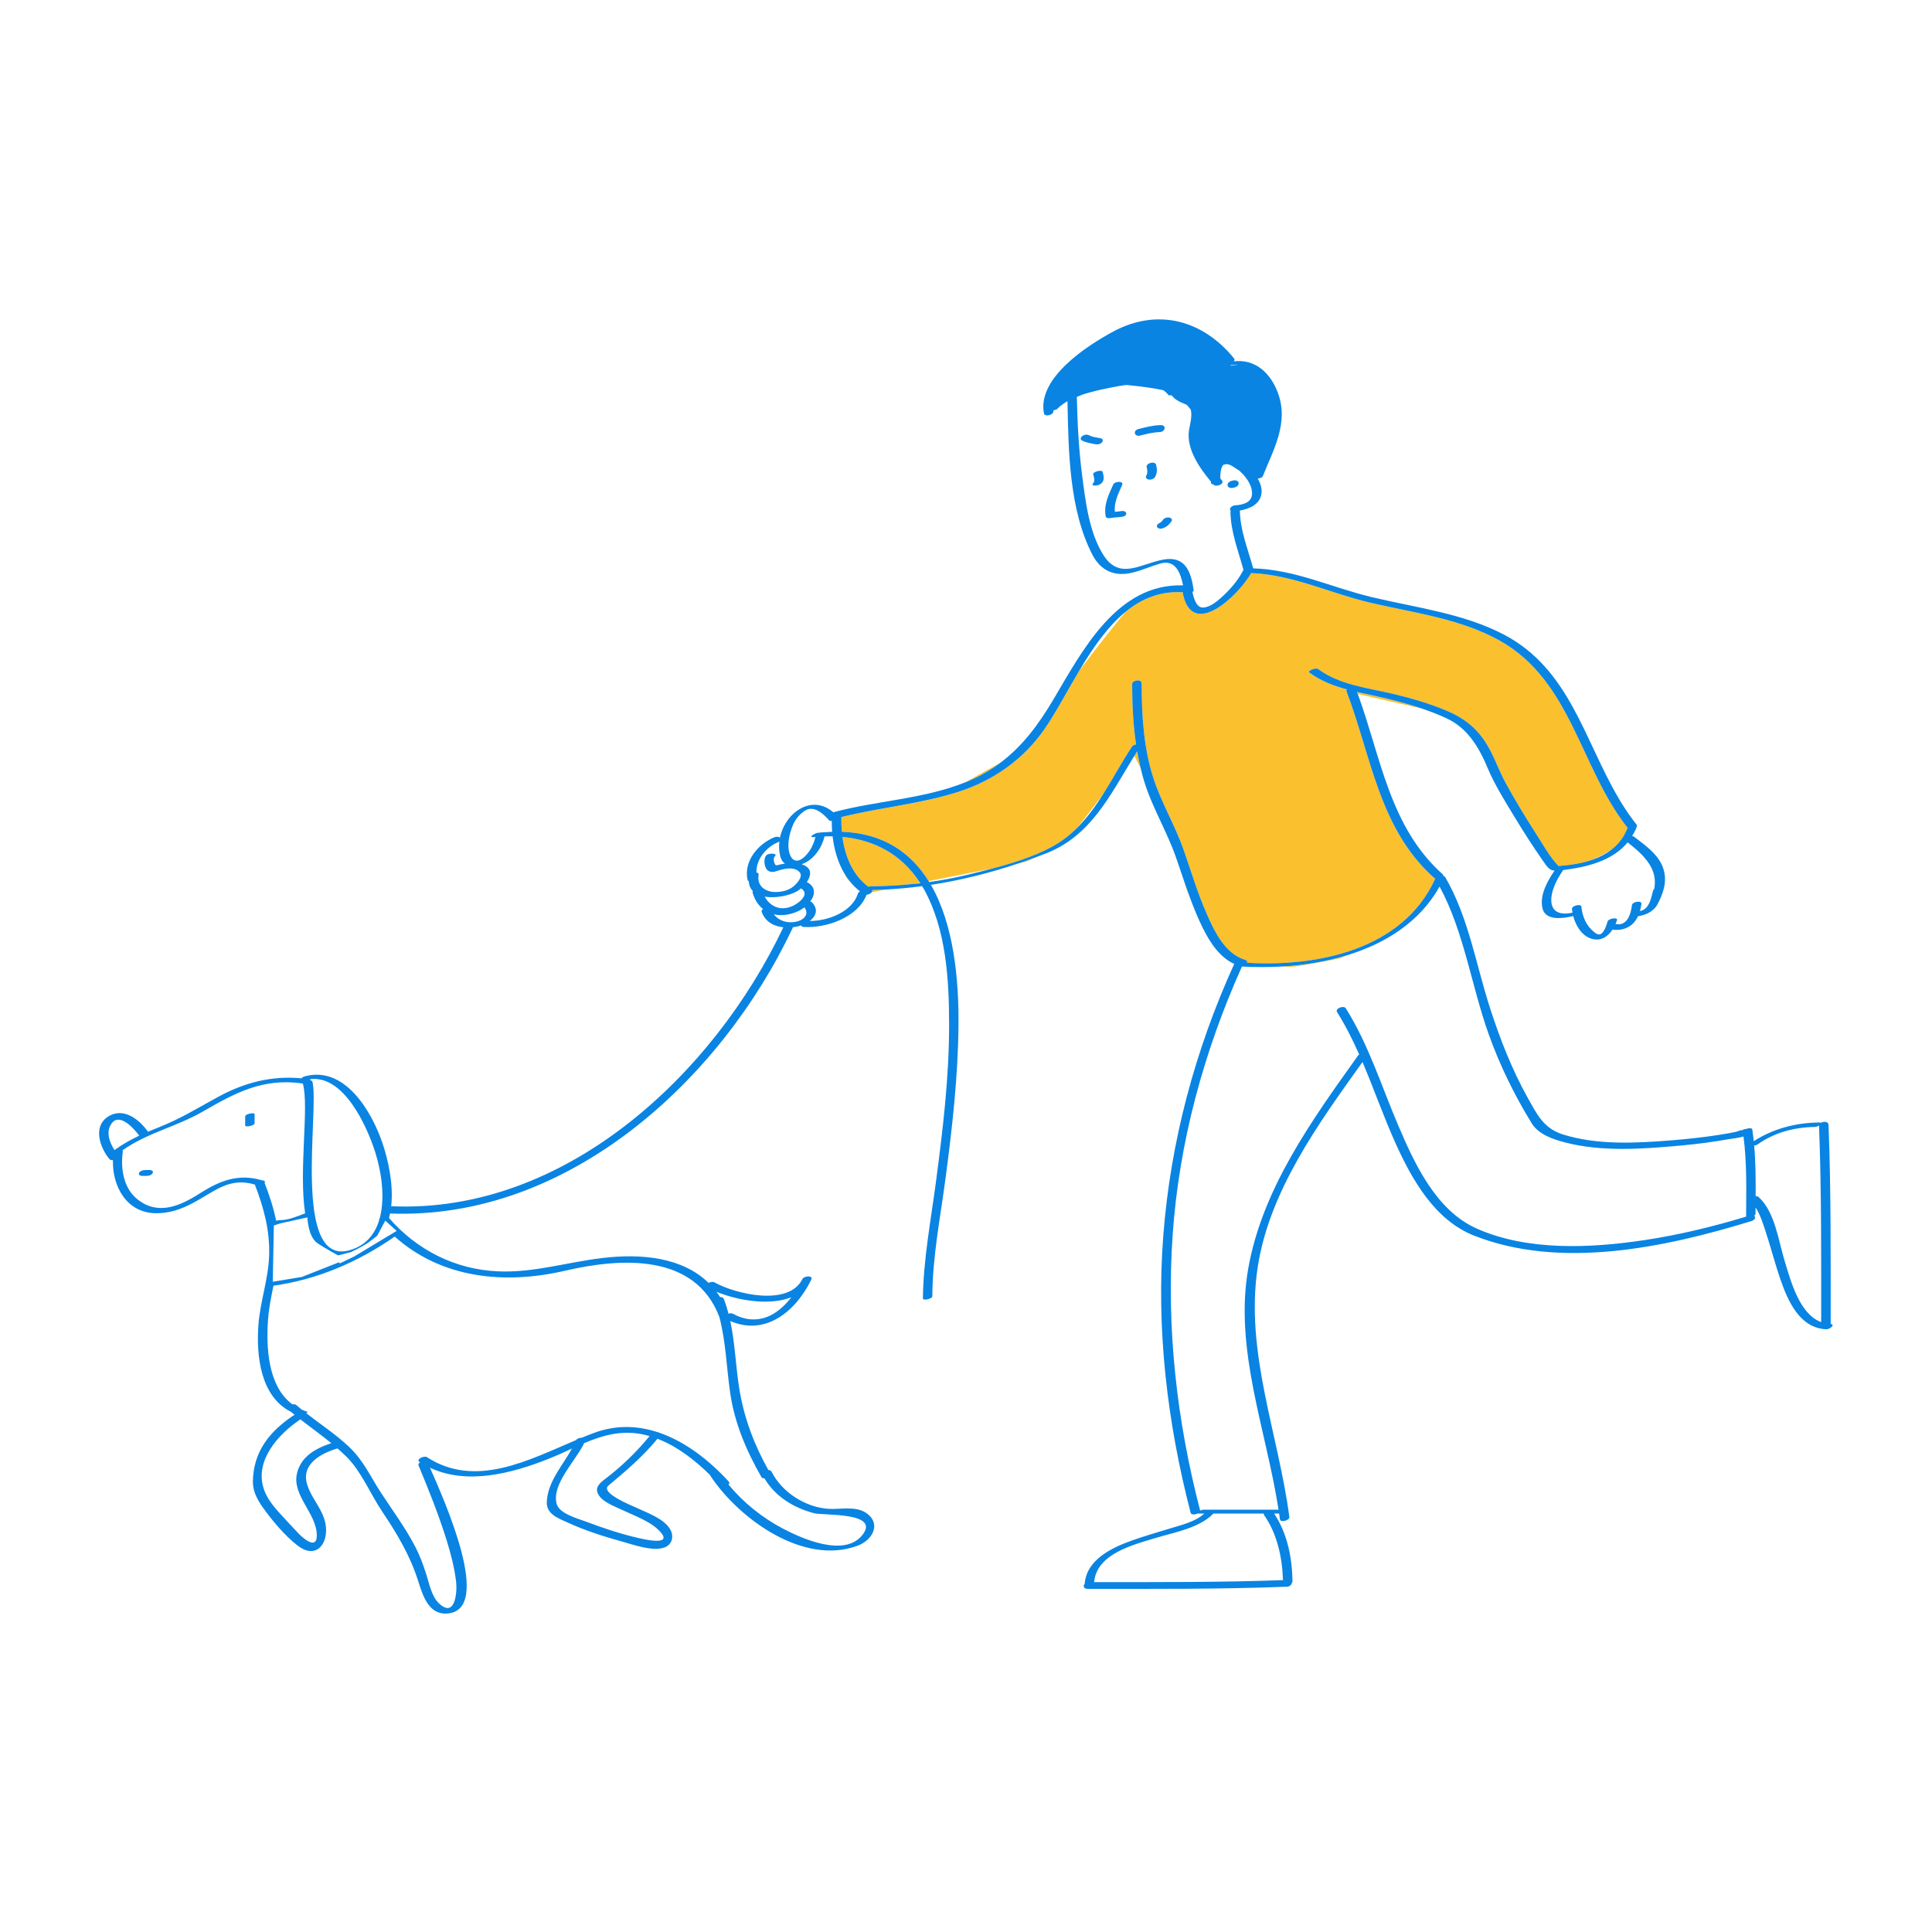 <?xml version="1.0" standalone="no"?>
<svg version="1.1" id="Layer_1" xmlns="http://www.w3.org/2000/svg" xmlns:xlink="http://www.w3.org/1999/xlink" x="0px" y="0px" width="595.28px" height="595.28px" viewBox="0 0 595.28 595.28" enable-background="new 0 0 595.28 595.28" xml:space="preserve">
<path id="color_x5F_2" fill="#FBC02D" d="M260.123,269.054c0.53,0.898,1.125,1.754,1.783,2.564
	c-0.009-0.006-0.018-0.012-0.027-0.019C261.153,271.097,260.58,270.196,260.123,269.054z M268.6,274.922l4.235-0.835
	c-1.357,0.072-2.717,0.128-4.079,0.161C268.849,274.475,268.771,274.708,268.6,274.922z M308.186,235.053
	c-3.873,2.091-7.931,4.376-10.791,6.005c0.271-0.108,0.545-0.207,0.813-0.319C301.956,239.169,305.238,237.258,308.186,235.053z
	 M349.093,233.567l0.453-0.635c0,0,0.766,1.532,1.915,3.792c-0.414-1.739-0.771-3.483-1.073-5.235
	C349.949,232.179,349.52,232.872,349.093,233.567z M259.552,257.862c0.806,5.956,3.179,11.75,8.008,15.378
	c0.278-0.096,0.524-0.16,0.665-0.161c4.533-0.031,9.063-0.286,13.57-0.759l1.678-0.331
	C277.829,263.225,269.353,258.777,259.552,257.862z M462.305,197.516c-12.1-6.871-26.575-8.654-39.945-11.772
	c-12.387-2.89-24.002-8.646-36.843-9.169c-4.095,7.088-18.126,20.46-21.052,6.376c-0.035-0.166-0.02-0.323,0.033-0.469
	c-0.07,0.006-0.141,0.011-0.211,0.007c-6.854-0.406-12.518,1.993-17.379,5.938c-3.815,4.446-9.831,12.239-14.339,18.173
	c-3.793,6.36-7.163,12.834-10.593,17.834c-6.508,9.489-15.916,16.14-26.875,19.608c-11.689,3.7-23.986,4.765-35.863,7.71
	c-0.041,1.489,0,3.012,0.137,4.539c0.106,0.004,0.213,0.001,0.319,0.006c12.733,0.554,21.045,6.57,26.419,15.173l19.876-3.919
	c6.134-1.627,12.326-3.571,17.768-6.443c3.079-1.625,5.694-3.642,8.006-5.918c2.628-3.115,5.272-6.819,7.449-9.589
	c0.172-0.219,0.349-0.441,0.526-0.664c3.105-4.902,5.87-10.126,9.12-14.999c0.179-0.269,0.656-0.455,1.173-0.564
	c-0.902-6.119-1.184-12.313-1.207-18.564c-0.005-1.252,2.924-1.725,2.93-0.24c0.037,9.722,0.574,19.571,3.534,28.904
	c2.423,7.644,6.585,14.445,9.257,21.961c2.304,6.479,4.23,13.119,6.969,19.436c2.431,5.606,5.724,12.966,12.119,14.869
	c0.638,0.189,0.738,0.544,0.556,0.899c21.833,1.33,48.052-4.021,58.007-25.855c0.015-0.032,0.039-0.062,0.063-0.092
	c-0.133-0.024-0.244-0.07-0.325-0.143c-17.035-15.129-19.378-37.446-27.093-57.638c-0.06-0.156,0.031-0.319,0.206-0.472
	c-4.136-1.121-8.142-2.632-11.608-5.204c-0.697-0.518,1.933-1.663,2.703-1.092c6.597,4.895,15.188,5.778,22.965,7.62
	c5.727,1.356,11.641,3.068,17.051,5.402c4.858,2.095,8.596,4.991,11.504,9.456c2.579,3.96,4.029,8.56,6.3,12.699
	c2.961,5.396,6.157,10.671,9.491,15.845c2.04,3.164,4.002,6.758,6.601,9.514c0.059,0.062,0.102,0.117,0.135,0.167
	c0.279-0.033,0.56-0.063,0.841-0.089c1.62-0.155,3.246-0.319,4.849-0.615c1.657-0.306,3.28-0.716,4.827-1.261
	c2.24-0.99,4.193-2.079,5.759-3.059c2.079-1.609,3.779-3.701,4.884-6.431c0.037-0.092,0.106-0.176,0.19-0.255
	C486.873,236.708,484.292,210.005,462.305,197.516z M315.879,265.6c0,0,1.692-0.678,3.883-1.69
	c-1.915,0.718-3.836,1.412-5.771,2.063L315.879,265.6z M366.641,276.567c-0.604-1.631-1.183-3.271-1.748-4.916
	C365.236,273.092,365.857,274.786,366.641,276.567z M418.14,213.211c0.077,0.207,0.15,0.415,0.226,0.622l19.877,4.529
	c-4.959-1.693-10.097-2.976-15.142-4.064C421.459,213.943,419.797,213.595,418.14,213.211z M397.212,297.933
	c3,0,15.667-2.667,15.667-2.667s0.826-0.357,2.063-0.897c-6.505,1.979-13.396,3.05-20.152,3.44
	C395.797,297.885,396.646,297.933,397.212,297.933z"></path>
<path id="color_x5F_1" fill="#0984E3" d="M345.886,159.197c-1.164,0.227-2.356,0.167-3.514,0.391
	c-0.464,0.09-1.538,0.22-1.679-0.468c-0.706-3.452,0.932-6.769,2.314-9.84c0.455-1.01,3.368-1.215,2.734,0.193
	c-1.15,2.556-2.545,5.352-2.229,8.219c0.642-0.046,1.283-0.086,1.914-0.208C347.193,157.141,347.695,158.845,345.886,159.197z
	 M360.137,159.431c-0.72-0.067-1.504,0.239-1.895,0.86c-0.097,0.153-0.273,0.339-0.455,0.519c0.125-0.123-0.212,0.17-0.19,0.153
	c-0.041,0.029-0.083,0.057-0.125,0.084c-0.51,0.206-1.151,0.622-0.989,1.228c0.178,0.663,1.178,0.694,1.695,0.529
	c1.177-0.374,2.161-1.218,2.814-2.257C361.381,159.93,360.66,159.479,360.137,159.431z M357.588,130.985
	c-2.315,0.061-4.58,0.631-6.813,1.207c-1.799,0.463-1.255,2.473,0.539,2.01c1.983-0.511,3.965-1.018,6.023-1.072
	C358.995,133.087,359.56,130.933,357.588,130.985z M339.526,136.32c0.415-0.44,0.319-1.132-0.34-1.267
	c-1.213-0.247-2.511-0.334-3.613-0.941c-0.635-0.35-1.493-0.191-2.068,0.21c-0.436,0.304-0.823,1.017-0.191,1.364
	c1.312,0.723,2.722,0.889,4.164,1.184C338.191,137.016,339.005,136.874,339.526,136.32z M353.313,143.987
	c0.245,0.953,0.342,1.723-0.15,2.619c-0.35,0.637,0.305,1.106,0.871,1.167c0.703,0.075,1.537-0.23,1.891-0.874
	c0.664-1.209,0.621-2.39,0.287-3.689C355.877,141.912,352.979,142.685,353.313,143.987z M336.836,146.173
	c0.232,0.902,0.688,2.076-0.097,2.818c-0.509,0.482,0.438,0.641,0.726,0.629c0.684-0.026,1.426-0.256,1.929-0.732
	c1.022-0.969,0.651-2.285,0.341-3.49C339.527,144.596,336.627,145.361,336.836,146.173z M379.987,150.297
	c0.161-0.041,0.323-0.083,0.484-0.125c0.604-0.156,1.356-0.732,1.165-1.448c-0.194-0.725-1.129-0.829-1.733-0.673
	c-0.161,0.041-0.323,0.083-0.484,0.125c-0.604,0.156-1.356,0.732-1.165,1.448C378.448,150.349,379.383,150.453,379.987,150.297z
	 M562.712,409.57c-8.184-0.341-11.84-8.688-14.161-15.433c-1.658-4.822-2.918-9.766-4.512-14.608
	c-0.813-2.47-1.64-5.244-3.121-7.489c-0.004,0.643-0.01,1.285-0.012,1.928c-0.001,0.236-0.176,0.443-0.437,0.611
	c0.552,0.381,0.391,1.273-0.782,1.635c-26.487,8.147-58.898,15.068-85.624,4.446c-11.965-4.756-18.992-17.16-24.027-28.298
	c-3.704-8.194-6.682-16.812-10.231-25.133c-13.594,18.993-28.752,39.813-32.309,63.353c-3.931,26.021,6.417,51.297,9.768,76.782
	c0.151,1.152-2.76,1.828-2.898,0.777c-0.078-0.598-0.166-1.196-0.252-1.795c-0.51,0-1.021,0-1.53,0
	c4.074,6.139,5.562,13.662,5.655,20.953c0.002,0.165-0.086,0.314-0.227,0.449c-0.056,0.537-0.625,1.113-1.496,1.146
	c-20.406,0.792-40.94,0.653-61.36,0.667c-1.33,0.001-1.487-0.949-0.944-1.565c0.552-7.34,8.159-11.049,14.321-13.264
	c4.018-1.445,8.12-2.599,12.198-3.855c3.32-1.022,7.66-2.024,10.317-4.531c-0.687,0-1.372,0-2.058,0
	c-0.807,0.368-1.961,0.419-2.123-0.205c-7.215-27.768-10.65-56.631-8.45-85.303c2.232-29.102,9.801-57.288,21.864-83.839
	c-4.583-2.108-7.547-6.747-9.73-11.169c-1.49-3.016-2.748-6.121-3.91-9.264c-0.604-1.631-1.183-3.271-1.748-4.916
	c-0.858-2.502-1.694-5.012-2.565-7.511c-2.849-8.175-7.479-15.557-9.938-23.893c-0.346-1.171-0.647-2.346-0.929-3.523
	c-0.414-1.739-0.771-3.483-1.073-5.235c-0.438,0.689-0.868,1.383-1.295,2.078c-7.175,11.679-13.057,24.004-26.789,29.383
	c-0.844,0.33-1.694,0.642-2.542,0.959c-1.915,0.718-3.836,1.412-5.771,2.063c-8.873,2.986-17.943,5.259-27.161,6.668
	c7.066,12.207,8.624,29.129,8.498,43.253c-0.141,15.823-1.923,31.58-4.003,47.25c-1.587,11.956-3.997,24.132-4.058,36.226
	c-0.005,0.93-2.901,1.384-2.898,0.777c0.001-0.156,0.002-0.312,0.003-0.468c0.171-11.76,2.419-23.542,3.963-35.172
	c2.146-16.168,4.111-32.462,4.1-48.797c-0.011-13.848-0.861-29.245-7.704-41.649c-0.195-0.355-0.412-0.681-0.616-1.023
	c-3.737,0.5-7.499,0.85-11.279,1.051c-1.357,0.072-2.717,0.128-4.079,0.161c0.093,0.227,0.015,0.46-0.156,0.674
	c-0.321,0.4-0.988,0.725-1.603,0.767c-2.683,7.003-12.35,10.295-19.241,9.936c-0.611-0.032-0.859-0.232-0.875-0.49
	c-0.313,0.107-0.625,0.203-0.934,0.274c-0.535,0.124-1.085,0.22-1.641,0.285c-0.019,0.083-0.049,0.171-0.093,0.265
	c-22.192,46.987-69.278,90.056-124.024,87.935c-0.096,0.47-0.211,0.93-0.336,1.385c8.621,9.896,20.406,15.871,33.609,16.446
	c10.989,0.479,21.24-2.813,32.025-4.102c12.23-1.461,24.758-0.217,32.832,7.65c0.594-0.285,1.351-0.418,1.773-0.18
	c6.482,3.652,22.945,7.553,27.16-1.018c0.48-0.977,3.398-1.189,2.73,0.182c-4.818,9.896-14.206,17.471-24.963,12.768
	c-0.002,0.004-0.004,0.009-0.006,0.013c1.497,6.973,1.659,14.126,2.843,21.243c1.462,8.794,4.552,16.909,8.888,24.651
	c0.433,0.028,0.816,0.187,0.992,0.534c3.227,6.353,10.381,10.93,17.502,11.423c3.636,0.252,8.352-0.973,11.654,1.272
	c4.717,3.207,2.024,8.324-2.535,10.051c-16.732,6.334-36.777-8.272-45.559-21.617c-0.042-0.063-0.069-0.127-0.091-0.189
	c-4.631-4.554-10.074-8.774-16.122-11.1c-4.542,5.492-9.627,9.853-15.092,14.395c-2.76,2.294,7.258,6.219,8.681,6.894
	c3.261,1.546,8.507,3.339,10.371,6.705c1.215,2.194,0.478,4.826-2.051,5.58c-3.729,1.112-9.002-0.846-12.563-1.827
	c-5.754-1.586-11.54-3.417-16.975-5.908c-2.928-1.343-6.69-2.605-6.481-6.455c0.341-6.267,4.824-11.047,7.757-16.368
	c-2.397,1.096-4.808,2.224-7.292,3.204c-11.341,4.477-24.976,8.073-36.446,2.714c4.214,9.646,19.717,43.888,5.289,44.918
	c-5.653,0.404-7.501-5.465-8.887-9.861c-2.525-8.014-6.523-14.69-11.186-21.638c-3.581-5.336-6.326-12.16-10.833-16.698
	c-0.93-0.937-1.903-1.818-2.892-2.681c-5.086,1.519-11.264,4.8-9.346,11.115c1.396,4.592,5.291,8.046,5.779,13.02
	c0.568,5.786-3.356,9.914-8.647,5.861c-3.926-3.007-8.05-7.901-10.909-11.975c-1.637-2.331-2.99-4.916-2.941-7.848
	c0.148-9.152,5.025-15.269,12.348-20.24c0.168-0.114,0.359-0.188,0.56-0.232c-0.39-0.314-0.768-0.644-1.151-0.966
	c-9.359-4.646-10.784-17.194-10.053-26.834c0.544-7.167,3.036-14.027,3.297-21.211c0.281-7.728-1.637-14.843-4.402-21.991
	c-7.995-2.379-12.532,2.244-19.174,5.741c-3.671,1.933-7.346,3.195-11.53,3.094c-8.933-0.217-13.251-8.435-13.022-16.351
	c-0.451,0.028-0.883-0.081-1.14-0.396c-2.735-3.354-5.076-9.665-0.647-12.817c4.726-3.363,9.76,0.477,12.556,4.411
	c0.011,0.016,0.015,0.031,0.024,0.047c1.184-0.505,2.379-0.991,3.586-1.467c6.455-2.545,12.021-6.003,18.069-9.291
	c8.178-4.446,16.509-6.562,25.645-5.702c0.142-0.226,0.47-0.459,1.045-0.615c12.305-3.334,20.571,10.791,23.894,20.525
	c1.811,5.308,3.453,12.838,2.711,19.503c53.352,2.396,99.242-40.385,120.816-85.942c-2.929-0.309-5.595-1.699-6.68-4.809
	c-0.105-0.303,0.1-0.592,0.443-0.816c-1.431-1.137-2.562-2.787-3.209-4.982c-0.061-0.206-0.041-0.396,0.027-0.57
	c-0.708-0.738-1.15-1.722-1.215-2.991c-0.191-0.098-0.332-0.252-0.381-0.474c-1.271-5.71,3.252-11.097,8.338-13.13
	c0.604-0.241,1.252-0.141,1.654,0.111c1.622-7.667,9.731-13.521,16.433-7.771c0.081-0.032,0.165-0.063,0.259-0.088
	c13.245-3.508,27.583-4.013,40.371-9.141c0.271-0.108,0.545-0.207,0.813-0.319c3.748-1.569,7.03-3.48,9.978-5.686
	c6.781-5.073,11.764-11.729,16.384-19.534c8.967-15.149,19.653-35.82,39.949-35.152c-0.728-3.803-2.358-8.07-7.007-6.734
	c-2.908,0.836-5.667,2.094-8.613,2.811c-5.386,1.311-9.729-0.521-12.309-5.509c-7.178-13.876-7.372-31.945-7.68-47.289
	c-0.103,0.05-0.204,0.1-0.305,0.149c-1.061,0.637-2.034,1.361-2.865,2.206c-0.18,0.183-0.683,0.347-1.207,0.448
	c0.009,0.049,0.012,0.096,0.021,0.145c0.244,1.258-2.661,1.994-2.898,0.775c-2.132-10.954,13.413-20.952,21.418-25.244
	c13.607-7.296,27.551-3.504,37.15,8.301c0.264,0.324,0.185,0.65-0.07,0.922c6.389-0.811,11.191,3.359,13.539,9.567
	c3.514,9.296-1.213,17.339-4.609,25.829c-0.147,0.369-0.868,0.627-1.551,0.734c0.877,1.516,1.42,3.213,1.108,4.874
	c-0.586,3.13-3.708,4.447-6.631,4.954c0.008,0.043,0.02,0.081,0.021,0.128c0.107,6.009,2.442,11.689,4.021,17.418
	c0.054,0.078,0.092,0.165,0.1,0.269c12.866,0.367,24.109,5.891,36.453,8.846c13.646,3.268,28.446,5.031,40.979,11.671
	c20.049,10.621,24.559,32.388,35.152,50.331c0.195,0.332,0.392,0.664,0.592,0.992c1.515,2.491,3.154,4.904,4.983,7.193
	c0.151,0.188,0.091,0.392-0.092,0.579c0.046,0.067,0.054,0.15,0.013,0.252c-0.382,0.943-0.843,1.8-1.341,2.612
	c0.21,0.016,0.399,0.067,0.537,0.174c3.121,2.405,6.876,4.962,8.583,8.649c1.812,3.912,0.963,7.606-0.86,11.348
	c-0.017,0.035-0.044,0.067-0.067,0.101c-0.309,0.713-0.695,1.377-1.208,1.93c-1.386,1.492-3.132,2.195-5.126,2.492
	c-0.01,0.002-0.026,0.002-0.038,0.004c-0.472,1.008-1.113,1.926-2.005,2.662c-1.654,1.366-3.808,1.742-5.881,1.489
	c-1.433,2.158-3.625,3.681-6.486,2.787c-2.965-0.926-4.816-3.976-5.606-6.979c-2.935,0.693-8.521,1.645-9.473-2.393
	c-0.929-3.943,1.467-8.294,3.594-11.438c0.039-0.058,0.095-0.11,0.157-0.161c-1.698-0.138-2.312-1.195-3.643-3.091
	c-3.137-4.464-6.061-9.083-8.889-13.747c-2.91-4.801-5.962-9.659-8.141-14.85c-2.674-6.37-6.146-12.229-12.635-15.249
	c-2.413-1.123-4.916-2.095-7.463-2.964c-4.959-1.693-10.097-2.976-15.142-4.064c-1.642-0.354-3.304-0.703-4.961-1.087
	c0.077,0.207,0.15,0.415,0.226,0.622c7.18,19.629,9.795,41.022,26.28,55.663c0.122,0.108,0.106,0.24,0.004,0.377
	c0.28,0.044,0.517,0.159,0.643,0.376c7.167,12.3,9.463,26.861,13.787,40.264c3.085,9.562,6.756,18.988,11.661,27.778
	c2.902,5.199,4.93,9.386,10.811,11.245c10.524,3.329,22.439,2.704,33.296,1.831c5.052-0.406,10.1-0.944,15.105-1.74
	c1.65-0.263,3.302-0.53,4.934-0.894c0.641-0.143,2.175-0.893,1.733-0.315c0.263-0.345,0.813-0.535,1.343-0.565
	c0.818-0.299,1.874-0.344,1.944,0.115c0.186,1.218,0.332,2.437,0.46,3.654c5.987-3.887,12.918-5.663,20.067-5.77
	c0.322-0.005,0.521,0.032,0.639,0.094c0.846-0.498,2.291-0.415,2.332,0.645c0.789,20.396,0.651,40.918,0.666,61.328
	C565.604,408.127,563.779,409.615,562.712,409.57z M95.367,332.555c0.293,0.074,0.355,0.2,0.271,0.347
	c0.315,0.026,0.555,0.131,0.612,0.346c2.252,8.374-6.455,57.245,11.576,51.938c4.945-1.456,7.679-4.926,8.994-9.193
	c-0.066-0.229,0.012-0.453,0.19-0.648c1.763-6.531,0.399-14.735-1.458-20.521C113.078,347.11,105.886,330.931,95.367,332.555z
	 M35.276,354.364c2.402-1.761,4.96-3.191,7.617-4.445c-1.352-1.893-5.828-7.101-8.38-3.919
	C32.503,348.508,33.648,351.853,35.276,354.364z M85.088,376.149c0.35-0.131,0.736-0.185,1.079-0.189
	c2.848-0.038,5.266-1.146,7.85-2.115c-2.003-13.212,1.243-32.727-0.665-39.82c-0.016-0.058-0.013-0.114,0-0.171
	c-12.357-1.813-20.802,2.849-31.104,8.765c-7.904,4.539-17.094,6.508-24.528,11.847c0.093,0.077,0.145,0.179,0.125,0.315
	c-0.726,5.153,0.147,11.297,4.525,14.764c6.392,5.062,13.141,2.027,19.234-1.865c6.2-3.96,11.907-6.132,19.054-4.027
	c0.298-0.011,0.526,0.042,0.612,0.184c0.064,0.021,0.127,0.036,0.191,0.058c0.333,0.111,0.282,0.308,0.04,0.515
	C82.977,368.229,84.289,372.145,85.088,376.149z M102.087,444.666c-3.115-2.543-6.394-4.884-9.571-7.357
	c-0.082,0.088-0.179,0.177-0.311,0.267c-6.365,4.323-13.648,12.262-11.025,20.892c0.97,3.19,3.15,5.757,5.361,8.184
	c1.787,1.962,3.614,3.884,5.427,5.822c1.107,1.185,5.61,5.316,5.644,0.687c0.049-6.845-7.751-12.358-6.097-19.244
	C92.766,448.708,97.352,446.223,102.087,444.666z M200.141,442.487c-0.828-0.238-1.661-0.453-2.508-0.613
	c-6.475-1.224-12.107,0.446-17.644,2.784c-2.507,5.336-9.991,12.509-8.507,18.592c0.783,3.205,6.65,4.654,9.364,5.685
	c5.079,1.928,10.28,3.647,15.575,4.886c1.42,0.332,10.906,2.651,7.169-1.673c-2.841-3.285-7.608-4.879-11.422-6.704
	c-2.411-1.154-6.308-2.464-7.765-4.895c-1.3-2.17,0.377-3.578,2.047-4.851C191.559,451.81,196.071,447.438,200.141,442.487z
	 M220.752,398.017c0.393,0.518,0.765,1.064,1.126,1.627c0.511-0.015,0.974,0.138,1.13,0.543c0.585,1.515,1.059,3.043,1.461,4.579
	c0.479-0.144,0.977-0.177,1.291-0.007c7.546,4.086,13.72,0.616,18.053-5.044C237.045,402.396,227.188,400.673,220.752,398.017z
	 M121.621,381.011c-11.186,7.797-23.829,13.25-37.364,15.134c-0.688,3.361-1.387,6.718-1.647,10.153
	c-0.668,8.792-0.081,20.841,7.475,26.399c0.471-0.069,0.932-0.021,1.207,0.221c0.56,0.489,1.133,0.963,1.709,1.433
	c0.504,0.214,1.021,0.412,1.571,0.579c0.29,0.089,0.126,0.285-0.229,0.488c4.415,3.45,9.134,6.534,13.212,10.388
	c4.534,4.285,6.612,9.25,9.957,14.333c3.558,5.408,7.446,10.683,10.44,16.437c1.445,2.778,2.484,5.631,3.425,8.614
	c0.867,2.751,1.65,6.708,3.813,8.774c5.076,4.848,5.712-3.43,5.353-6.514c-0.51-4.371-1.614-8.659-2.922-12.855
	c-2.445-7.854-5.498-15.482-8.664-23.068c-0.156-0.373,0.089-0.718,0.49-0.963c-0.061-0.039-0.123-0.074-0.184-0.113
	c-1.236-0.802,1.418-2.04,2.285-1.477c14.939,9.696,31.277,0.932,45.987-5.28c0.315-0.476,1.042-0.72,1.676-0.698
	c1.362-0.559,2.71-1.092,4.038-1.575c6.659-2.423,13.166-2.156,19.251-0.192c0.214,0.031,0.409,0.094,0.567,0.185
	c8.178,2.793,15.57,8.633,21.51,15.122c0.263,0.287,0.159,0.592-0.125,0.848c4.582,5.6,10.39,10.235,16.774,13.597
	c5.821,3.065,18.751,8.855,24.343,2.145c6.092-7.31-11.861-6.124-14.711-6.874c-6.345-1.669-11.963-5.115-15.322-10.75
	c-0.403,0.008-0.759-0.103-0.919-0.381c-4.653-8.076-8.335-16.772-9.657-26.062c-1.107-7.782-1.32-15.669-3.303-23.244
	c-7.441-19.636-30.084-18.341-47.564-14.283C155.23,395.907,135.943,393.815,121.621,381.011z M118.712,376.099l-2.5,4.666
	c0,0-2.333,1.834-2.833,2.167s-3,1.833-5.167,2.833l-3.167,0.834l-0.906,0.194c-0.679-0.374-1.439-0.799-2.228-1.249
	c-1.427-0.816-2.915-1.7-4.032-2.445c-3-2-3.167-8-3.167-8l-8.383,1.851l-1.95,0.649l-0.334,17.333l9-1.5l11.368-4.491l0.299,0.324
	l4.5-2.166l13-7.834L118.712,376.099z M501.511,259.554c-4.688,5.671-12.485,7.626-19.87,8.523c-1.73,2.572-3.552,5.795-3.661,8.965
	c-0.144,4.137,2.934,4.981,6.521,4.157c-0.069-0.381-0.125-0.758-0.16-1.124c-0.099-1.049,2.814-1.666,2.898-0.775
	c0.24,2.549,1.193,5.262,3.064,7.085c0.52,0.507,1.814,1.789,2.668,1.504c1.342-0.449,2.002-2.858,2.373-4.007
	c0.301-0.931,3.194-1.33,2.891-0.389c-0.131,0.404-0.285,0.811-0.462,1.213c0.021,0.004,0.044,0.001,0.065,0.005
	c3.523,0.69,4.646-3.013,5-5.851c0.127-1.021,3.052-1.546,2.902-0.346c-0.093,0.743-0.24,1.485-0.446,2.207
	c1.58-0.292,2.471-1.472,3.05-2.879c0.015-0.072,0.042-0.15,0.083-0.235c0.022-0.046,0.036-0.09,0.059-0.136
	c0.378-1.03,0.618-2.143,0.857-3.094c0.042-0.166,0.169-0.316,0.343-0.447C510.892,267.802,506.75,263.632,501.511,259.554z
	 M379.165,112.538l0.124,0.149c0,0,0.897-0.229,2.195-0.294C380.749,112.327,379.976,112.372,379.165,112.538z M367.781,181.894
	c0.024,0.188-0.127,0.363-0.369,0.516c0.373,1.761,1.19,5.075,3.524,4.78c1.94-0.245,3.704-1.611,5.13-2.871
	c2.77-2.444,5.4-5.428,7.07-8.757c-1.622-5.886-3.905-11.635-4.016-17.81c-0.002-0.132,0.041-0.256,0.119-0.37
	c-0.683-0.427,0.069-1.58,1.255-1.668c2.298-0.172,5.187-0.738,5.287-3.559c0.08-2.233-1.333-4.424-2.781-6.007
	c-0.323-0.354-0.691-0.73-1.091-1.1c-0.648-0.4-1.354-0.85-2.121-1.361c-1.226-0.817-2.189-0.814-2.947-0.384
	c-0.102,0.139-0.197,0.292-0.271,0.451c-0.526,1.119-0.602,2.44-0.569,3.678c0.167,0.202,0.332,0.403,0.503,0.604
	c0.91,1.071-1.854,2.194-2.66,1.244c-0.012-0.014-0.023-0.028-0.035-0.041c-0.39-0.041-0.68-0.214-0.695-0.552
	c-0.004-0.096-0.006-0.191-0.009-0.287c-3.528-4.255-7.589-10.035-6.766-15.749c0.204-1.418,1.149-4.575,0.516-6.505
	c-0.369-0.456-0.767-0.92-1.138-1.368c-0.826-0.412-1.75-0.72-2.555-1.172c-0.985-0.555-1.658-1.107-2.191-1.831
	c-0.452,0.089-0.857,0.075-1.035-0.154c-0.42-0.542-0.918-0.992-1.462-1.381c-2.716-0.585-6.319-1.117-10.685-1.554
	c-0.273-0.027-0.552-0.044-0.832-0.057c-1.836,0.229-3.563,0.558-4.965,0.844c-2.596,0.529-5.617,1.15-8.486,2.119
	c-0.622,0.251-1.23,0.507-1.82,0.765c0.07,0.035,0.114,0.082,0.115,0.143c0.164,8.104,0.61,16.234,1.66,24.275
	c1.036,7.943,2.127,17.221,6.473,24.167c4.975,7.95,11.449,2.797,18.437,1.487C365.039,171.181,366.989,175.895,367.781,181.894z
	 M243.345,263.189c0.907,2.549,2.787,2.484,4.587,0.749c1.72-1.658,2.779-3.758,3.305-6.057c-0.176,0.017-0.348,0.021-0.523,0.04
	c-1.914,0.196,0.383-1.23,1.215-1.316c0.24-0.024,0.482-0.043,0.723-0.065c0.322-0.076,0.651-0.106,0.928-0.085
	c0.94-0.077,1.881-0.13,2.824-0.161c-0.088-1.12-0.127-2.238-0.121-3.346c-0.364,0.024-0.684-0.033-0.844-0.218
	c-1.628-1.865-4.584-4.692-7.333-3.003c-1.649,1.014-3,2.621-3.759,4.409C243.236,256.755,242.352,260.397,243.345,263.189z
	 M238.972,274.843c1.794-0.011,3.716-0.42,5.195-1.488c1.064-0.769,3.519-3.218,2.173-4.653c-1.802-1.922-5.207-0.931-7.336-0.21
	c-0.812,0.274-1.737,0.229-2.43-0.282c-1.154-0.854-1.491-3.862-0.294-4.813c0.796-0.631,3.685-0.472,2.354,0.586
	c-0.467,0.37-0.17,2.882,0.794,2.616c0.811-0.224,1.619-0.385,2.435-0.516c-0.647-0.444-1.154-1.126-1.415-2.116
	c-0.408-1.549-0.49-3.12-0.315-4.646c-0.072,0.037-0.145,0.074-0.231,0.109c-3.772,1.509-6.944,5.273-6.835,9.392
	c0.442,0.061,0.754,0.278,0.678,0.706C233.138,272.936,235.74,274.863,238.972,274.843z M244.32,279.103
	c2.28-1.064,5.231-3.799,2.473-5.361c-0.449,0.385-0.894,0.701-1.279,0.914c-2.366,1.306-6.57,2.192-9.896,1.618
	C237.342,279.394,240.617,280.831,244.32,279.103z M247.843,279.576c-0.579,0.444-1.203,0.838-1.85,1.14
	c-2.589,1.208-5.237,1.547-7.56,0.993c1.493,2.009,4.108,2.812,6.696,2.319C247.631,283.552,249.479,281.737,247.843,279.576z
	 M264.984,274.652c-1.16-0.902-2.178-1.925-3.078-3.034c-0.658-0.811-1.253-1.666-1.783-2.564
	c-2.003-3.398-3.123-7.356-3.582-11.367c-0.816-0.018-1.64-0.01-2.471,0.019c-0.89,3.562-3.261,7.1-6.769,8.47
	c-0.093,0.036-0.189,0.068-0.284,0.102c0.521,0.181,1.02,0.417,1.468,0.738c1.722,1.232,1.24,3.124,0.11,4.753
	c2.874,1.466,2.607,3.937,1.046,6.014c0.219,0.03,0.407,0.103,0.531,0.232c2.129,2.235,1.187,4.328-0.677,5.749
	c5.552,0.045,13.089-2.79,14.835-8.429C264.417,275.057,264.665,274.825,264.984,274.652z M283.572,272.136
	c-0.032-0.051-0.066-0.097-0.1-0.146c-5.644-8.765-14.12-13.212-23.921-14.127c0.806,5.956,3.179,11.75,8.008,15.378
	c0.278-0.096,0.524-0.16,0.665-0.161c4.533-0.031,9.063-0.286,13.57-0.759C282.387,272.258,282.98,272.206,283.572,272.136z
	 M383.633,295.737c0.638,0.189,0.738,0.544,0.556,0.899c21.833,1.33,48.052-4.021,58.007-25.855
	c0.015-0.032,0.039-0.062,0.063-0.092c-0.133-0.024-0.244-0.07-0.325-0.143c-17.035-15.129-19.378-37.446-27.093-57.638
	c-0.06-0.156,0.031-0.319,0.206-0.472c-4.136-1.121-8.142-2.632-11.608-5.204c-0.697-0.518,1.933-1.663,2.703-1.092
	c6.597,4.895,15.188,5.778,22.965,7.62c5.727,1.356,11.641,3.068,17.051,5.402c4.858,2.095,8.596,4.991,11.504,9.456
	c2.579,3.96,4.029,8.56,6.3,12.699c2.961,5.396,6.157,10.671,9.491,15.845c2.04,3.164,4.002,6.758,6.601,9.514
	c0.059,0.062,0.102,0.117,0.135,0.167c0.279-0.033,0.56-0.063,0.841-0.089c1.62-0.155,3.246-0.319,4.849-0.615
	c1.657-0.306,3.28-0.716,4.827-1.261c2.104-0.74,4.057-1.739,5.759-3.059c2.079-1.609,3.779-3.701,4.884-6.431
	c0.037-0.092,0.106-0.176,0.19-0.255c-14.663-18.428-17.244-45.131-39.231-57.62c-12.1-6.871-26.575-8.654-39.945-11.772
	c-12.387-2.89-24.002-8.646-36.843-9.169c-4.095,7.088-18.126,20.46-21.052,6.376c-0.035-0.166-0.02-0.323,0.033-0.469
	c-0.07,0.006-0.141,0.011-0.211,0.007c-6.854-0.406-12.518,1.993-17.379,5.938c-5.675,4.605-10.254,11.32-14.339,18.173
	c-3.793,6.36-7.163,12.834-10.593,17.834c-6.508,9.489-15.916,16.14-26.875,19.608c-11.689,3.7-23.986,4.765-35.863,7.71
	c-0.041,1.489,0,3.012,0.137,4.539c0.106,0.004,0.213,0.001,0.319,0.006c12.733,0.554,21.045,6.57,26.419,15.173
	c0.064,0.103,0.133,0.2,0.196,0.304c4.068-0.57,8.11-1.328,12.106-2.31c2.475-0.607,5.02-1.236,7.573-1.913
	c6.134-1.627,12.326-3.571,17.768-6.443c3.079-1.625,5.694-3.642,8.006-5.918c3.09-3.042,5.632-6.554,7.976-10.253
	c3.105-4.902,5.87-10.126,9.12-14.999c0.179-0.269,0.656-0.455,1.173-0.564c-0.902-6.119-1.184-12.313-1.207-18.564
	c-0.005-1.252,2.924-1.725,2.93-0.24c0.037,9.722,0.574,19.571,3.534,28.904c2.423,7.644,6.585,14.445,9.257,21.961
	c2.304,6.479,4.23,13.119,6.969,19.436C373.944,286.475,377.237,293.834,383.633,295.737z M389.458,466.778
	c-0.101-0.143-0.087-0.29,0.003-0.432c-5.197,0-10.394,0-15.59,0c-4.367,4.49-11.936,5.758-17.643,7.486
	c-7.029,2.129-18.313,4.857-19.112,13.647c19.371-0.006,38.836,0.091,58.194-0.618C395.074,479.856,393.529,472.568,389.458,466.778
	z M538.008,374.743c0.029-8.23,0.27-16.407-0.814-24.574c-1.456,0.469-3.293,0.605-4.304,0.789
	c-5.085,0.924-10.228,1.574-15.374,2.038c-11.5,1.036-24.078,1.96-35.375-1.014c-3.652-0.961-8.083-2.438-10.185-5.855
	c-5.331-8.667-9.81-17.818-13.246-27.402c-5.324-14.848-7.591-31.58-15.149-45.558c-6.131,10.957-16.73,17.585-28.618,21.201
	c-6.505,1.979-13.396,3.05-20.152,3.44c-4.132,0.238-8.216,0.226-12.128,0c-11.721,26.113-19.371,54.056-21.348,82.668
	c-1.977,28.628,1.244,57.153,8.451,84.888c0.006,0.023,0.002,0.045,0.005,0.067c0.405-0.157,0.796-0.272,0.985-0.272
	c7.727,0,15.453,0,23.18,0c-3.744-24.402-13.717-49.393-9.344-74.242c4.338-24.652,19.635-45.781,33.866-65.714
	c0.076-0.106,0.194-0.202,0.339-0.286c-1.998-4.497-4.197-8.889-6.818-13.054c-0.729-1.156,2.068-2.164,2.672-1.205
	c7.073,11.237,11.025,24.089,16.218,36.226c5.063,11.836,11.65,26.125,24.184,31.68c15.668,6.943,35.017,6.028,51.576,3.542
	c10.658-1.6,21.106-4.132,31.411-7.253C538.02,374.82,538.008,374.784,538.008,374.743z M560.474,346.872
	c-0.001-0.009-0.003-0.016-0.003-0.023c0-0.009,0-0.018,0.001-0.026c0-0.005,0.002-0.011,0.003-0.016
	c-0.415,0.232-0.914,0.418-1.24,0.423c-6.417,0.095-12.487,1.688-17.766,5.44c-0.18,0.128-0.563,0.234-0.98,0.3
	c0.461,5.189,0.486,10.387,0.452,15.602c0.351-0.02,0.665,0.04,0.86,0.212c5.063,4.454,6.174,13.542,8.045,19.63
	c1.85,6.018,4.508,16.466,11.291,18.944C561.127,387.226,561.25,366.987,560.474,346.872z M75.547,343.993c0,0.95,0,1.899,0,2.85
	c0,0.474,2.898,0.056,2.898-0.777c0-0.949,0-1.898,0-2.848C78.445,342.743,75.547,343.161,75.547,343.993z M46.206,360.507
	c-0.476,0-0.95,0-1.426,0c-0.673,0-1.527,0.199-1.903,0.824c-0.352,0.584,0.295,0.98,0.819,0.98c0.476,0,0.95,0,1.426,0
	c0.673,0,1.527-0.199,1.903-0.824C47.377,360.903,46.73,360.507,46.206,360.507z"></path>
</svg>